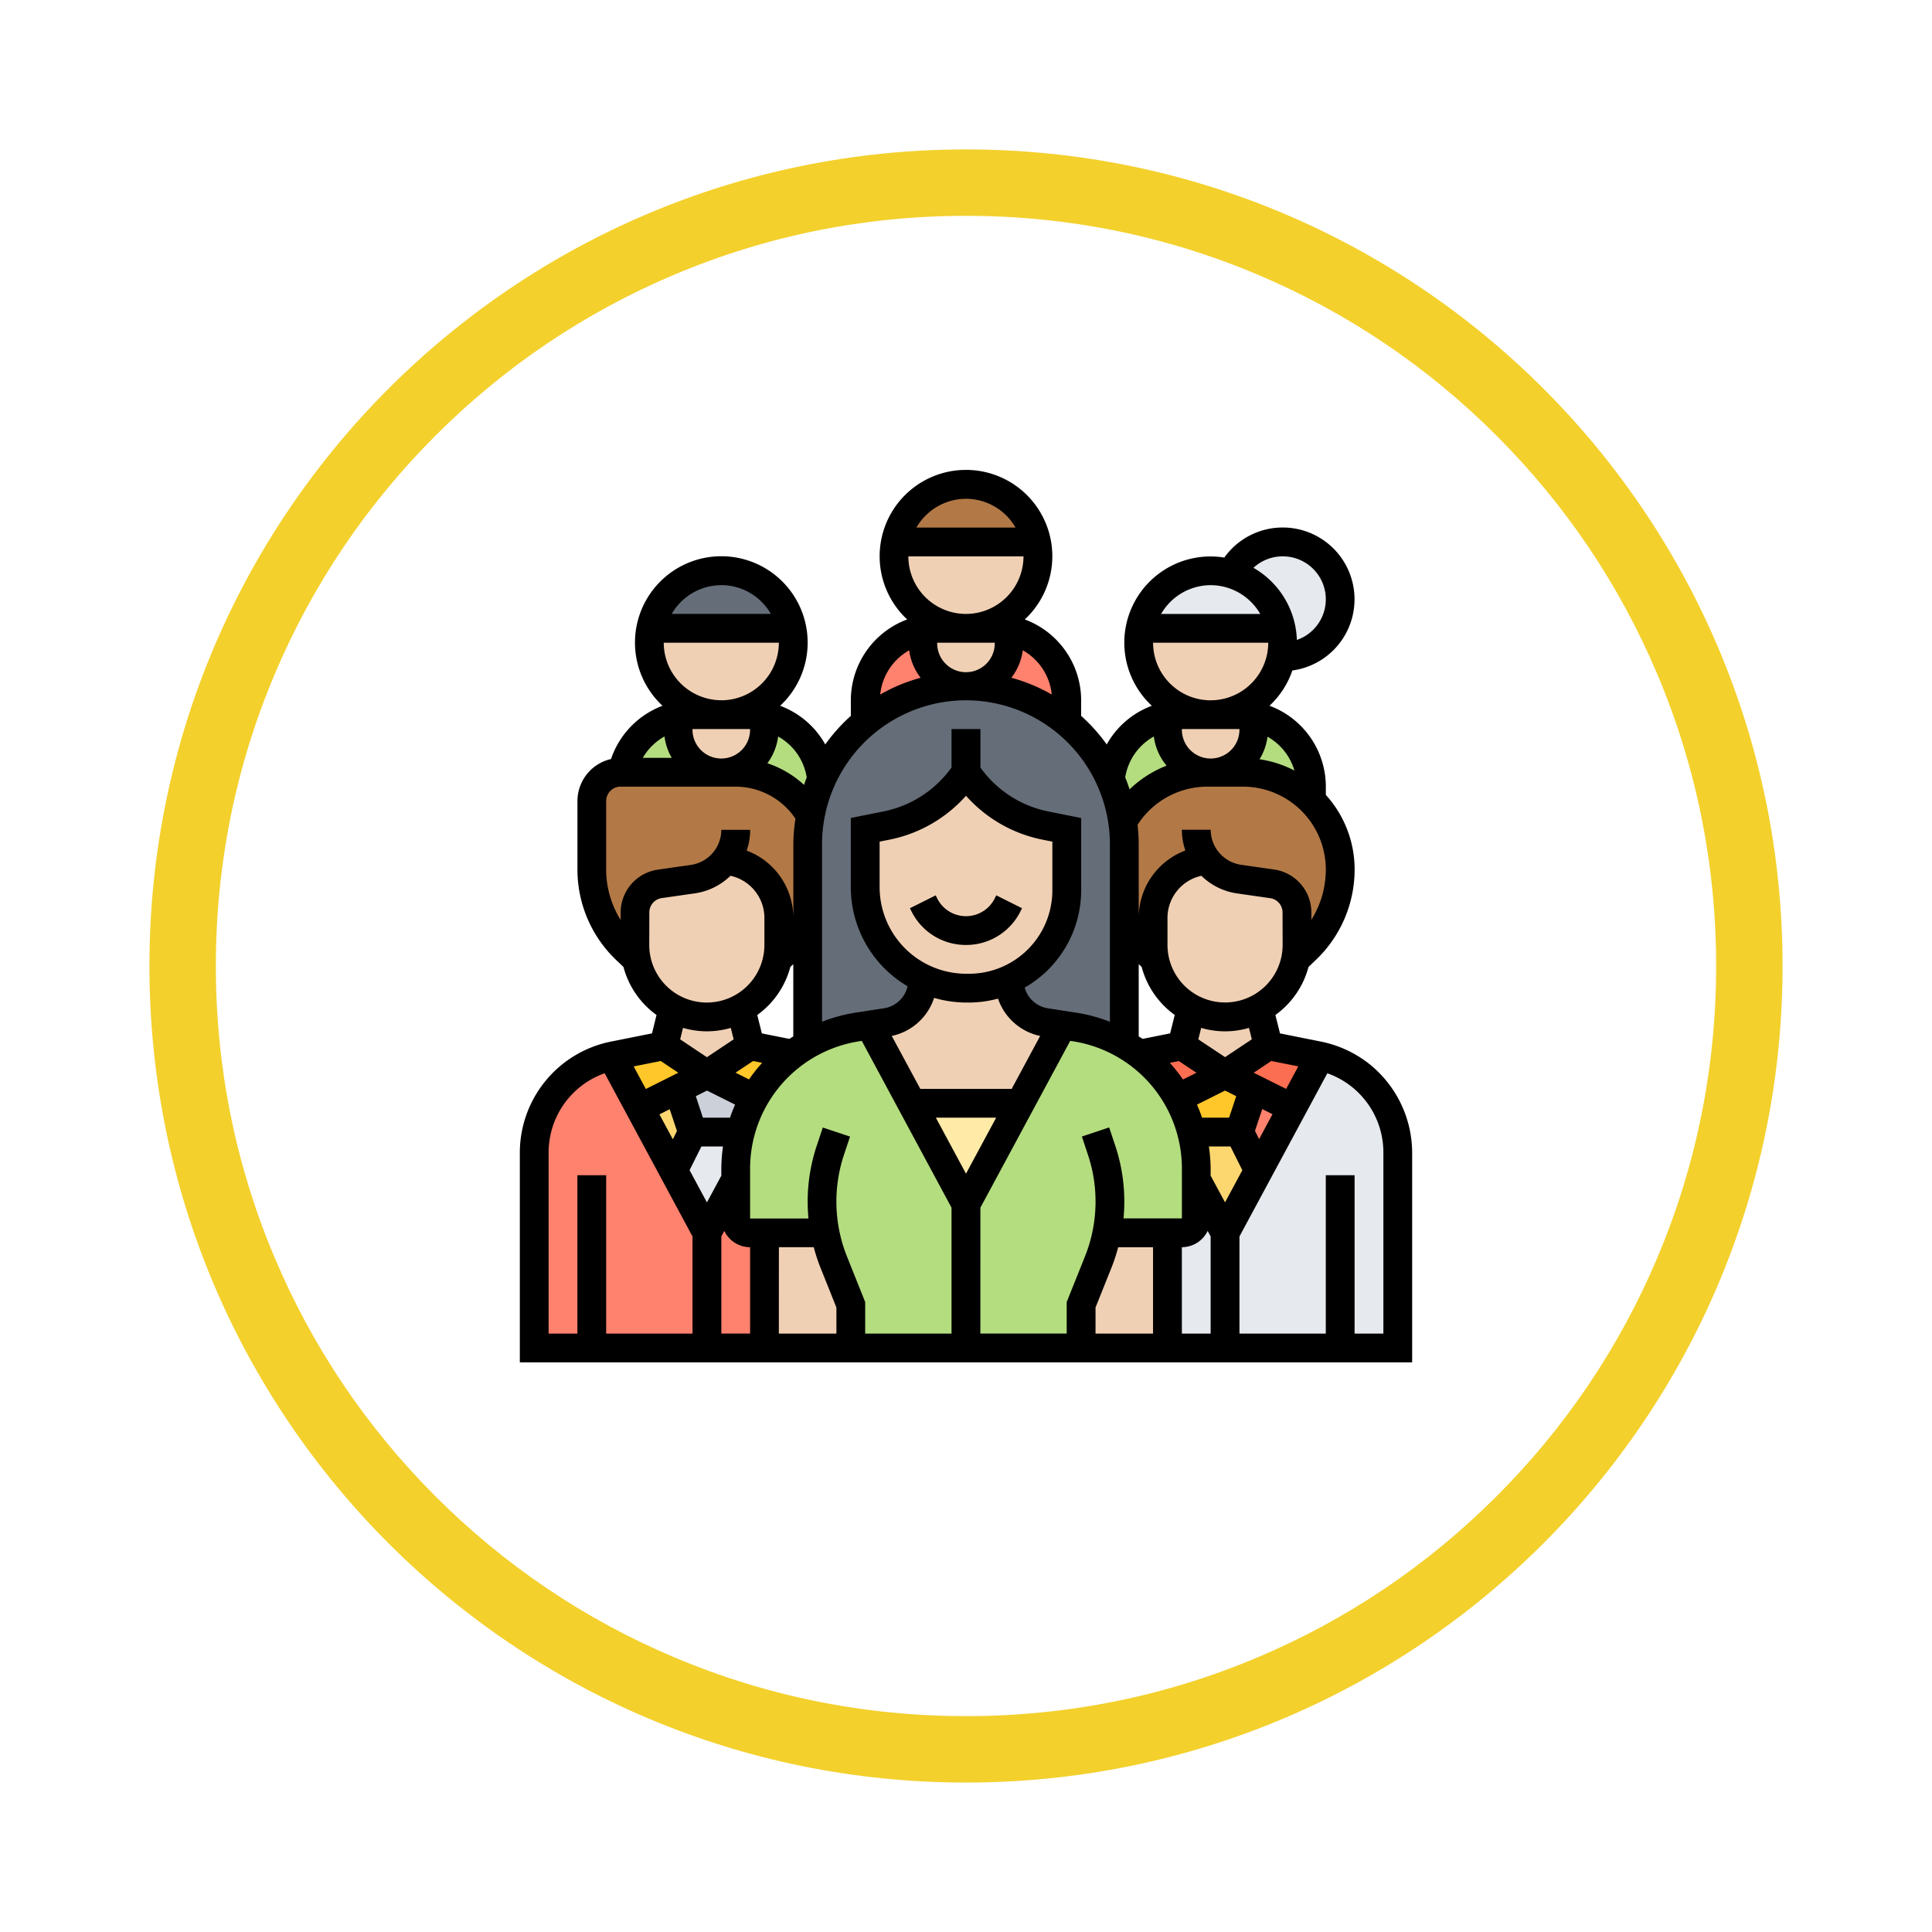 <svg xmlns="http://www.w3.org/2000/svg" xmlns:xlink="http://www.w3.org/1999/xlink" width="116.36" height="116.36" viewBox="0 0 116.36 116.36">
  <defs>
    <filter id="Trazado_920741" x="0" y="0" width="116.36" height="116.36" filterUnits="userSpaceOnUse">
      <feOffset dy="3" input="SourceAlpha"/>
      <feGaussianBlur stdDeviation="3" result="blur"/>
      <feFlood flood-opacity="0.161"/>
      <feComposite operator="in" in2="blur"/>
      <feComposite in="SourceGraphic"/>
    </filter>
  </defs>
  <g id="Grupo_1142897" data-name="Grupo 1142897" transform="translate(-1115.22 -1875.091)">
    <g transform="matrix(1, 0, 0, 1, 1115.22, 1875.09)" filter="url(#Trazado_920741)">
      <g id="Trazado_920741-2" data-name="Trazado 920741" transform="translate(9 6)" fill="#fff">
        <path d="M 49.18 96.36 C 42.81 96.36 36.631 95.113 30.816 92.653 C 25.198 90.277 20.152 86.875 15.819 82.541 C 11.485 78.208 8.083 73.162 5.707 67.544 C 3.247 61.729 2 55.55 2 49.18 C 2 42.81 3.247 36.631 5.707 30.816 C 8.083 25.198 11.485 20.152 15.819 15.819 C 20.152 11.485 25.198 8.083 30.816 5.707 C 36.631 3.247 42.81 2 49.18 2 C 55.55 2 61.729 3.247 67.544 5.707 C 73.162 8.083 78.208 11.485 82.541 15.819 C 86.875 20.152 90.277 25.198 92.653 30.816 C 95.113 36.631 96.36 42.81 96.36 49.18 C 96.36 55.55 95.113 61.729 92.653 67.544 C 90.277 73.162 86.875 78.208 82.541 82.541 C 78.208 86.875 73.162 90.277 67.544 92.653 C 61.729 95.113 55.55 96.36 49.18 96.36 Z" stroke="none"/>
        <path d="M 49.18 4 C 43.079 4 37.163 5.194 31.595 7.549 C 26.216 9.824 21.383 13.082 17.233 17.233 C 13.082 21.383 9.824 26.216 7.549 31.595 C 5.194 37.163 4 43.079 4 49.18 C 4 55.281 5.194 61.197 7.549 66.765 C 9.824 72.144 13.082 76.976 17.233 81.127 C 21.383 85.278 26.216 88.536 31.595 90.811 C 37.163 93.166 43.079 94.36 49.18 94.36 C 55.281 94.36 61.197 93.166 66.765 90.811 C 72.144 88.536 76.977 85.278 81.127 81.127 C 85.278 76.976 88.536 72.144 90.811 66.765 C 93.166 61.197 94.36 55.281 94.36 49.18 C 94.36 43.079 93.166 37.163 90.811 31.595 C 88.536 26.216 85.278 21.383 81.127 17.233 C 76.977 13.082 72.144 9.824 66.765 7.549 C 61.197 5.194 55.281 4 49.18 4 M 49.18 0 L 49.18 0 C 76.341 0 98.36 22.019 98.36 49.18 C 98.36 76.341 76.341 98.36 49.18 98.36 L 49.18 98.36 C 22.019 98.36 0 76.341 0 49.18 C 0 22.019 22.019 0 49.18 0 Z" stroke="none" fill="#f3d02c"/>
      </g>
    </g>
    <g id="humano" transform="translate(1146.528 1903.399)">
      <g id="Grupo_1142895" data-name="Grupo 1142895" transform="translate(0.867 0.867)">
        <g id="Grupo_1142851" data-name="Grupo 1142851" transform="translate(7.021 5.201)">
          <path id="Trazado_922098" data-name="Trazado 922098" d="M18.595,11.467H10.1a4.335,4.335,0,0,1,8.495,0Z" transform="translate(-10.1 -8)" fill="#656d78"/>
        </g>
        <g id="Grupo_1142852" data-name="Grupo 1142852" transform="translate(21.757)">
          <path id="Trazado_922099" data-name="Trazado 922099" d="M35.595,5.467H27.1a4.335,4.335,0,0,1,8.495,0Z" transform="translate(-27.1 -2)" fill="#b27946"/>
        </g>
        <g id="Grupo_1142853" data-name="Grupo 1142853" transform="translate(36.493 5.201)">
          <path id="Trazado_922100" data-name="Trazado 922100" d="M49.578,8.173a4.34,4.34,0,0,1,3.017,3.294H44.1A4.334,4.334,0,0,1,48.347,8,4.445,4.445,0,0,1,49.578,8.173Z" transform="translate(-44.1 -8)" fill="#e6e9ed"/>
        </g>
        <g id="Grupo_1142854" data-name="Grupo 1142854" transform="translate(41.972 3.467)">
          <path id="Trazado_922101" data-name="Trazado 922101" d="M56.991,9.467a3.466,3.466,0,0,1-3.467,3.467h-.087a4.378,4.378,0,0,0,0-1.734A4.34,4.34,0,0,0,50.42,7.907a3.472,3.472,0,0,1,6.571,1.56Z" transform="translate(-50.42 -6)" fill="#e6e9ed"/>
        </g>
        <g id="Grupo_1142855" data-name="Grupo 1142855" transform="translate(5.288 13.956)">
          <path id="Trazado_922102" data-name="Trazado 922102" d="M11.481,18.88a2.6,2.6,0,0,0,2.6,2.6H8.1A4.331,4.331,0,0,1,11.481,18.1Z" transform="translate(-8.1 -18.1)" fill="#b4dd7f"/>
        </g>
        <g id="Grupo_1142856" data-name="Grupo 1142856" transform="translate(11.269 13.956)">
          <path id="Trazado_922103" data-name="Trazado 922103" d="M21.042,21.888a9.2,9.2,0,0,0-.676,2.176,5.222,5.222,0,0,0-4.5-2.583H15a2.6,2.6,0,0,0,2.6-2.6V18.1a4.339,4.339,0,0,1,3.441,3.788Z" transform="translate(-15 -18.1)" fill="#b4dd7f"/>
        </g>
        <g id="Grupo_1142857" data-name="Grupo 1142857" transform="translate(40.741 13.956)">
          <path id="Trazado_922104" data-name="Trazado 922104" d="M55.068,22.347v.832a5.819,5.819,0,0,0-4.117-1.7H49a2.6,2.6,0,0,0,2.6-2.6V18.1A4.335,4.335,0,0,1,55.068,22.347Z" transform="translate(-49 -18.1)" fill="#b4dd7f"/>
        </g>
        <g id="Grupo_1142858" data-name="Grupo 1142858" transform="translate(34.699 13.956)">
          <path id="Trazado_922105" data-name="Trazado 922105" d="M48.072,21.481h-.217a5.834,5.834,0,0,0-5.08,2.956h-.009a9.381,9.381,0,0,0-.737-2.548A4.339,4.339,0,0,1,45.471,18.1v.78a2.6,2.6,0,0,0,2.6,2.6Z" transform="translate(-42.03 -18.1)" fill="#b4dd7f"/>
        </g>
        <g id="Grupo_1142859" data-name="Grupo 1142859" transform="translate(19.937 8.755)">
          <path id="Trazado_922106" data-name="Trazado 922106" d="M28.467,12.88a2.6,2.6,0,0,0,2.6,2.6A9.492,9.492,0,0,0,25,17.656V16.347A4.334,4.334,0,0,1,28.467,12.1Z" transform="translate(-25 -12.1)" fill="#ff826e"/>
        </g>
        <g id="Grupo_1142860" data-name="Grupo 1142860" transform="translate(26.005 8.755)">
          <path id="Trazado_922107" data-name="Trazado 922107" d="M38.068,16.347v1.309A9.492,9.492,0,0,0,32,15.481a2.6,2.6,0,0,0,2.6-2.6V12.1a4.317,4.317,0,0,1,3.467,4.247Z" transform="translate(-32 -12.1)" fill="#ff826e"/>
        </g>
        <g id="Grupo_1142861" data-name="Grupo 1142861" transform="translate(0 34.439)">
          <path id="Trazado_922108" data-name="Trazado 922108" d="M8.354,44.851l2.028,3.762,2.02,3.753V59.3H2V47.546a5.957,5.957,0,0,1,2.384-4.768A5.864,5.864,0,0,1,6.672,41.73Z" transform="translate(-2 -41.73)" fill="#ff826e"/>
        </g>
        <g id="Grupo_1142862" data-name="Grupo 1142862" transform="translate(10.402 41.859)">
          <path id="Trazado_922109" data-name="Trazado 922109" d="M17.467,53.506v6.935H14V53.506l1.734-3.216v2.349a.869.869,0,0,0,.867.867Z" transform="translate(-14 -50.29)" fill="#ff826e"/>
        </g>
        <g id="Grupo_1142863" data-name="Grupo 1142863" transform="translate(8.382 39.007)">
          <path id="Trazado_922110" data-name="Trazado 922110" d="M12.823,47h2.887a9.034,9.034,0,0,0-.286,2.236v.615L13.69,53.068l-2.02-3.753Z" transform="translate(-11.67 -47)" fill="#e6e9ed"/>
        </g>
        <g id="Grupo_1142864" data-name="Grupo 1142864" transform="translate(8.668 35.54)">
          <path id="Trazado_922111" data-name="Trazado 922111" d="M13.734,43l2.861,1.43a8.387,8.387,0,0,0-.832,2.037h-2.9L12,43.867Z" transform="translate(-12 -43)" fill="#ccd1d9"/>
        </g>
        <g id="Grupo_1142865" data-name="Grupo 1142865" transform="translate(6.354 36.407)">
          <path id="Trazado_922112" data-name="Trazado 922112" d="M12.511,46.6l-1.153,2.314L9.33,45.153,11.644,44Z" transform="translate(-9.33 -44)" fill="#fcd770"/>
        </g>
        <g id="Grupo_1142866" data-name="Grupo 1142866" transform="translate(10.402 33.806)">
          <path id="Trazado_922113" data-name="Trazado 922113" d="M16.6,41l2.583.52a8.489,8.489,0,0,0-2.323,2.644L14,42.734Z" transform="translate(-14 -41)" fill="#ffc729"/>
        </g>
        <g id="Grupo_1142867" data-name="Grupo 1142867" transform="translate(4.672 33.806)">
          <path id="Trazado_922114" data-name="Trazado 922114" d="M13.12,42.734l-1.734.867L9.072,44.753,7.39,41.633a.639.639,0,0,1,.121-.035l3.008-.6Z" transform="translate(-7.39 -41)" fill="#ffc729"/>
        </g>
        <g id="Grupo_1142868" data-name="Grupo 1142868" transform="translate(3.467 17.337)">
          <path id="Trazado_922115" data-name="Trazado 922115" d="M19,31.136a6.5,6.5,0,0,1-1.2,1.543l-.615.589a4.085,4.085,0,0,0,.087-.867v-1.63a3.475,3.475,0,0,0-2.626-3.363l-.572-.139-.009-.009a2.961,2.961,0,0,1-1.968,1.17l-2,.286A1.742,1.742,0,0,0,8.6,30.434V32.4a4.085,4.085,0,0,0,.087.867l-.615-.589A6.621,6.621,0,0,1,6,27.851V23.734A1.739,1.739,0,0,1,7.734,22h6.935a5.223,5.223,0,0,1,4.5,2.583A9.016,9.016,0,0,0,19,26.334Z" transform="translate(-6 -22)" fill="#b27946"/>
        </g>
        <g id="Grupo_1142869" data-name="Grupo 1142869" transform="translate(35.436 17.337)">
          <path id="Trazado_922116" data-name="Trazado 922116" d="M53.386,30.434a1.742,1.742,0,0,0-1.491-1.716l-2-.286a2.961,2.961,0,0,1-1.968-1.17l-.009.009-.572.139a3.475,3.475,0,0,0-2.626,3.363V32.4a4.085,4.085,0,0,0,.087.867l-.615-.589a6.5,6.5,0,0,1-1.2-1.543v-4.8a9.052,9.052,0,0,0-.1-1.378h.009A5.834,5.834,0,0,1,47.968,22h2.167a5.86,5.86,0,0,1,5.851,5.851,6.621,6.621,0,0,1-2.072,4.828l-.615.589a4.085,4.085,0,0,0,.087-.867Z" transform="translate(-42.88 -22)" fill="#b27946"/>
        </g>
        <g id="Grupo_1142870" data-name="Grupo 1142870" transform="translate(41.608 34.439)">
          <path id="Trazado_922117" data-name="Trazado 922117" d="M56.935,59.3H50V52.366l2.02-3.753,2.028-3.762L55.73,41.73a5.941,5.941,0,0,1,4.039,3.147,5.992,5.992,0,0,1,.633,2.67V59.3Z" transform="translate(-50 -41.73)" fill="#e6e9ed"/>
        </g>
        <g id="Grupo_1142871" data-name="Grupo 1142871" transform="translate(38.14 41.859)">
          <path id="Trazado_922118" data-name="Trazado 922118" d="M49.467,53.506v6.935H46V53.506h.867a.869.869,0,0,0,.867-.867V50.29Z" transform="translate(-46 -50.29)" fill="#e6e9ed"/>
        </g>
        <g id="Grupo_1142872" data-name="Grupo 1142872" transform="translate(39.588 39.007)">
          <path id="Trazado_922119" data-name="Trazado 922119" d="M50.557,47l1.153,2.314-2.02,3.753-1.734-3.216v-.615A9.034,9.034,0,0,0,47.67,47Z" transform="translate(-47.67 -47)" fill="#fcd770"/>
        </g>
        <g id="Grupo_1142873" data-name="Grupo 1142873" transform="translate(38.747 35.54)">
          <path id="Trazado_922120" data-name="Trazado 922120" d="M51.294,43.867l-.867,2.6h-2.9A8.387,8.387,0,0,0,46.7,44.43L49.561,43Z" transform="translate(-46.7 -43)" fill="#ffc729"/>
        </g>
        <g id="Grupo_1142874" data-name="Grupo 1142874" transform="translate(42.474 36.407)">
          <path id="Trazado_922121" data-name="Trazado 922121" d="M54.181,45.153l-2.028,3.762L51,46.6l.867-2.6Z" transform="translate(-51 -44)" fill="#ff826e"/>
        </g>
        <g id="Grupo_1142875" data-name="Grupo 1142875" transform="translate(41.608 33.806)">
          <path id="Trazado_922122" data-name="Trazado 922122" d="M55.73,41.633l-1.682,3.121L51.734,43.6,50,42.734,52.6,41l3.008.6a.639.639,0,0,1,.121.035Z" transform="translate(-50 -41)" fill="#fc6e51"/>
        </g>
        <g id="Grupo_1142876" data-name="Grupo 1142876" transform="translate(36.424 33.806)">
          <path id="Trazado_922123" data-name="Trazado 922123" d="M49.2,42.734l-2.861,1.43A8.489,8.489,0,0,0,44.02,41.52L46.6,41Z" transform="translate(-44.02 -41)" fill="#fc6e51"/>
        </g>
        <g id="Grupo_1142877" data-name="Grupo 1142877" transform="translate(13.869 45.075)">
          <path id="Trazado_922124" data-name="Trazado 922124" d="M23.2,58.334v2.6H18V54h3.649a10.4,10.4,0,0,0,.52,1.751Z" transform="translate(-18 -54)" fill="#f0d0b4"/>
        </g>
        <g id="Grupo_1142878" data-name="Grupo 1142878" transform="translate(32.939 45.075)">
          <path id="Trazado_922125" data-name="Trazado 922125" d="M45.2,54v6.935H40v-2.6l1.032-2.583A10.4,10.4,0,0,0,41.552,54Z" transform="translate(-40 -54)" fill="#f0d0b4"/>
        </g>
        <g id="Grupo_1142879" data-name="Grupo 1142879" transform="translate(12.136 32.567)">
          <path id="Trazado_922126" data-name="Trazado 922126" d="M21.383,52.078H16.867A.869.869,0,0,1,16,51.211V48.247a9.035,9.035,0,0,1,.286-2.236h.009a8.387,8.387,0,0,1,.832-2.037A8.489,8.489,0,0,1,19.45,41.33a6.061,6.061,0,0,1,.893-.581,8.713,8.713,0,0,1,3.008-1.066l.719-.113L26.6,44.277l3.268,6.068v8.668H22.935v-2.6L21.9,53.829a10.4,10.4,0,0,1-.52-1.751Z" transform="translate(-16 -39.57)" fill="#b4dd7f"/>
        </g>
        <g id="Grupo_1142880" data-name="Grupo 1142880" transform="translate(26.005 32.567)">
          <path id="Trazado_922127" data-name="Trazado 922127" d="M40.486,52.078a10.4,10.4,0,0,1-.52,1.751l-1.032,2.583v2.6H32V50.345l3.268-6.068L37.8,39.57l.719.113a8.713,8.713,0,0,1,3.008,1.066,6.062,6.062,0,0,1,.893.581,8.489,8.489,0,0,1,2.323,2.644,8.387,8.387,0,0,1,.832,2.037h.009a9.034,9.034,0,0,1,.286,2.236v2.965a.869.869,0,0,1-.867.867H40.486Z" transform="translate(-32 -39.57)" fill="#b4dd7f"/>
        </g>
        <g id="Grupo_1142881" data-name="Grupo 1142881" transform="translate(22.737 37.273)">
          <path id="Trazado_922128" data-name="Trazado 922128" d="M34.766,45,31.5,51.068,28.23,45Z" transform="translate(-28.23 -45)" fill="#ffeaa7"/>
        </g>
        <g id="Grupo_1142882" data-name="Grupo 1142882" transform="translate(16.47 12.136)">
          <path id="Trazado_922129" data-name="Trazado 922129" d="M30.535,21.2a7.569,7.569,0,0,1-4.8,3.216l-1.266.251v3.467a6.071,6.071,0,0,0,3.467,5.478v.1a2.593,2.593,0,0,1-2.2,2.566l-1,.156-.719.113a8.713,8.713,0,0,0-3.008,1.066L21,37.6V25.535a9.016,9.016,0,0,1,.165-1.751,9.2,9.2,0,0,1,.676-2.176A9.545,9.545,0,0,1,36.6,18.176a9.023,9.023,0,0,1,.676.615,9.532,9.532,0,0,1,1.95,2.817,9.381,9.381,0,0,1,.737,2.548,9.051,9.051,0,0,1,.1,1.378V37.6l-.009.009a8.713,8.713,0,0,0-3.008-1.066l-.719-.113-1-.156a2.593,2.593,0,0,1-2.2-2.566v-.026A5.893,5.893,0,0,0,36.6,28.318V24.668l-1.266-.251a7.6,7.6,0,0,1-4.8-3.216Z" transform="translate(-21 -16)" fill="#656d78"/>
        </g>
        <g id="Grupo_1142883" data-name="Grupo 1142883" transform="translate(8.668 13.869)">
          <path id="Trazado_922130" data-name="Trazado 922130" d="M17.2,18.087v.78a2.6,2.6,0,0,1-5.2,0v-.78A4.085,4.085,0,0,1,12.867,18h3.467a4.085,4.085,0,0,1,.867.087Z" transform="translate(-12 -18)" fill="#f0d0b4"/>
        </g>
        <g id="Grupo_1142884" data-name="Grupo 1142884" transform="translate(6.935 8.668)">
          <path id="Trazado_922131" data-name="Trazado 922131" d="M18.582,12a4.085,4.085,0,0,1,.087.867,4.334,4.334,0,1,1-8.668,0A4.085,4.085,0,0,1,10.087,12Z" transform="translate(-10 -12)" fill="#f0d0b4"/>
        </g>
        <g id="Grupo_1142885" data-name="Grupo 1142885" transform="translate(23.404 8.668)">
          <path id="Trazado_922132" data-name="Trazado 922132" d="M34.2,12.087v.78a2.6,2.6,0,1,1-5.2,0v-.78A4.085,4.085,0,0,1,29.867,12h3.467A4.085,4.085,0,0,1,34.2,12.087Z" transform="translate(-29 -12)" fill="#f0d0b4"/>
        </g>
        <g id="Grupo_1142886" data-name="Grupo 1142886" transform="translate(21.671 3.467)">
          <path id="Trazado_922133" data-name="Trazado 922133" d="M35.582,6a4.085,4.085,0,0,1,.087.867,4.334,4.334,0,0,1-8.668,0A4.085,4.085,0,0,1,27.087,6Z" transform="translate(-27 -6)" fill="#f0d0b4"/>
        </g>
        <g id="Grupo_1142887" data-name="Grupo 1142887" transform="translate(38.14 13.869)">
          <path id="Trazado_922134" data-name="Trazado 922134" d="M51.2,18.087v.78a2.6,2.6,0,0,1-5.2,0v-.78A4.085,4.085,0,0,1,46.867,18h3.467a4.085,4.085,0,0,1,.867.087Z" transform="translate(-46 -18)" fill="#f0d0b4"/>
        </g>
        <g id="Grupo_1142888" data-name="Grupo 1142888" transform="translate(36.407 8.668)">
          <path id="Trazado_922135" data-name="Trazado 922135" d="M52.582,13.734A4.335,4.335,0,0,1,44,12.867,4.085,4.085,0,0,1,44.087,12h8.495a4.377,4.377,0,0,1,0,1.734Z" transform="translate(-44 -12)" fill="#f0d0b4"/>
        </g>
        <g id="Grupo_1142889" data-name="Grupo 1142889" transform="translate(39.007 31.561)">
          <path id="Trazado_922136" data-name="Trazado 922136" d="M49.6,38.921a4.252,4.252,0,0,0,2.037-.511l.563,2.245-2.6,1.734L47,40.655l.563-2.245Z" transform="translate(-47 -38.41)" fill="#f0d0b4"/>
        </g>
        <g id="Grupo_1142890" data-name="Grupo 1142890" transform="translate(37.274 22.598)">
          <path id="Trazado_922137" data-name="Trazado 922137" d="M48.207,28.07a2.961,2.961,0,0,0,1.968,1.17l2,.286a1.742,1.742,0,0,1,1.491,1.716V33.21a4.085,4.085,0,0,1-.087.867,4.319,4.319,0,0,1-2.21,2.956,4.252,4.252,0,0,1-2.037.511L47.3,37.033a4.211,4.211,0,0,1-1.032-.754,4.374,4.374,0,0,1-1.179-2.2A4.085,4.085,0,0,1,45,33.21v-1.63a3.475,3.475,0,0,1,2.626-3.363l.572-.139Z" transform="translate(-45 -28.07)" fill="#f0d0b4"/>
        </g>
        <g id="Grupo_1142891" data-name="Grupo 1142891" transform="translate(7.801 31.561)">
          <path id="Trazado_922138" data-name="Trazado 922138" d="M16.2,40.655l-2.6,1.734L11,40.655l.563-2.245a4.252,4.252,0,0,0,2.037.511l2.037-.511Z" transform="translate(-11 -38.41)" fill="#f0d0b4"/>
        </g>
        <g id="Grupo_1142892" data-name="Grupo 1142892" transform="translate(6.068 22.598)">
          <path id="Trazado_922139" data-name="Trazado 922139" d="M15.042,28.217a3.475,3.475,0,0,1,2.626,3.363v1.63a4.085,4.085,0,0,1-.087.867,4.374,4.374,0,0,1-1.179,2.2,4.211,4.211,0,0,1-1.032.754l-2.037.511a4.252,4.252,0,0,1-2.037-.511,4.319,4.319,0,0,1-2.21-2.956A4.085,4.085,0,0,1,9,33.21V31.243a1.742,1.742,0,0,1,1.491-1.716l2-.286a2.961,2.961,0,0,0,1.968-1.17l.009.009Z" transform="translate(-9 -28.07)" fill="#f0d0b4"/>
        </g>
        <g id="Grupo_1142893" data-name="Grupo 1142893" transform="translate(20.206 29.749)">
          <path id="Trazado_922140" data-name="Trazado 922140" d="M36.908,39.137l-2.531,4.707H27.841L25.31,39.137l1-.156a2.593,2.593,0,0,0,2.2-2.566v-.1a6.047,6.047,0,0,0,2.626.589h.156a5.8,5.8,0,0,0,2.418-.52v.026a2.593,2.593,0,0,0,2.2,2.566Z" transform="translate(-25.31 -36.32)" fill="#f0d0b4"/>
        </g>
        <g id="Grupo_1142894" data-name="Grupo 1142894" transform="translate(19.937 17.337)">
          <path id="Trazado_922141" data-name="Trazado 922141" d="M37.136,25.467v3.649a5.893,5.893,0,0,1-3.467,5.366A5.8,5.8,0,0,1,31.25,35h-.156A6.079,6.079,0,0,1,25,28.935V25.467l1.266-.251A7.569,7.569,0,0,0,31.068,22a7.6,7.6,0,0,0,4.8,3.216Z" transform="translate(-25 -22)" fill="#f0d0b4"/>
        </g>
      </g>
      <g id="Grupo_1142896" data-name="Grupo 1142896">
        <path id="Trazado_922142" data-name="Trazado 922142" d="M52.012,36.658a6.884,6.884,0,0,0-2.759-1.233l-2.47-.494-.277-1.108A5.21,5.21,0,0,0,48.5,30.93l.44-.42a7.531,7.531,0,0,0,2.338-5.454,6.685,6.685,0,0,0-1.734-4.489v-.5a5.2,5.2,0,0,0-3.393-4.87,5.209,5.209,0,0,0,1.377-2.124,4.325,4.325,0,1,0-4.1-6.8A5.191,5.191,0,0,0,39.064,15.2a5.17,5.17,0,0,0-2.717,2.329,10.5,10.5,0,0,0-1.54-1.722v-.937A5.2,5.2,0,0,0,31.413,10a5.2,5.2,0,1,0-7.084,0,5.2,5.2,0,0,0-3.393,4.87v.937a10.491,10.491,0,0,0-1.54,1.721A5.175,5.175,0,0,0,16.678,15.2a5.2,5.2,0,1,0-7.085,0,5.212,5.212,0,0,0-3.1,3.206,2.6,2.6,0,0,0-2.023,2.531v4.119A7.534,7.534,0,0,0,6.8,30.509l.441.42a5.213,5.213,0,0,0,1.992,2.893L8.961,34.93l-2.47.494A6.831,6.831,0,0,0,1,42.121V54.743H54.743V42.121a6.866,6.866,0,0,0-2.731-5.464Zm-34.72-5.727.178-.17v4.351c-.078.05-.159.1-.235.15l-1.658-.331L15.3,33.823a5.213,5.213,0,0,0,1.992-2.893Zm-2.241,5.663.546.109a9.309,9.309,0,0,0-.793,1l-.811-.406Zm-3.024,3.414L11.6,38.713l.674-.337,1.691.845q-.17.385-.307.785H12.027Zm-2-.511.437,1.312-.248.5-.807-1.5Zm1.909,2.245h1.3a9.763,9.763,0,0,0-.1,1.369V43.5l-.867,1.61L11.223,43.17Zm1.2,5.419.179-.333a1.73,1.73,0,0,0,1.554.981v5.2H13.136Zm3.467.648h2.1a10.741,10.741,0,0,0,.391,1.2l.973,2.431V53.01H16.6Zm4.1.558a8.91,8.91,0,0,1-.181-6.122l.366-1.1L19.248,40.6l-.367,1.1a10.648,10.648,0,0,0-.545,3.364q0,.511.049,1.015H14.869V43.11A7.761,7.761,0,0,1,21.485,35.4l.111-.017L27,45.427V53.01H21.8v-1.9ZM27.872,20.62A8.349,8.349,0,0,0,32.5,23.267l.573.114v2.938a5.025,5.025,0,0,1-5.019,5.02H27.9a5.222,5.222,0,0,1-5.23-5.2V23.381l.573-.114a8.349,8.349,0,0,0,4.628-2.647ZM25.957,32.793a6.99,6.99,0,0,0,1.944.28h.153a6.744,6.744,0,0,0,1.745-.237,3.431,3.431,0,0,0,2.54,2.249l-1.717,3.189h-5.5L23.4,35.084a3.427,3.427,0,0,0,2.552-2.292ZM27.872,43.38l-1.816-3.373h3.632Zm.867,2.047,5.41-10.046.111.017a7.759,7.759,0,0,1,6.615,7.71v2.965H37.359q.047-.5.048-1.015a10.624,10.624,0,0,0-.546-3.364l-.366-1.1-1.643.549.365,1.1a8.9,8.9,0,0,1-.18,6.123l-1.1,2.743v1.9h-5.2Zm9.535-14.667.178.169a5.213,5.213,0,0,0,1.992,2.893l-.277,1.108-1.658.331c-.076-.053-.157-.1-.235-.15Zm5.443,9.246H42.09q-.137-.4-.307-.785l1.691-.846.674.337Zm-2.777-2.3a9.528,9.528,0,0,0-.793-1l.546-.109,1.059.706ZM35.673,51.442l.973-2.431a10.509,10.509,0,0,0,.391-1.2h2.1v5.2H35.673Zm5.2-3.634a1.73,1.73,0,0,0,1.554-.981l.179.333V53.01H40.874Zm2.6-2.7-.867-1.61V43.11a9.633,9.633,0,0,0-.106-1.369h1.3l.715,1.43ZM45.525,41.3l-.248-.5.437-1.312.618.309Zm2.361-4.384-.732,1.358L45.2,37.3l1.059-.706Zm-2.8-1.629-1.611,1.074L41.863,35.29l.173-.691a5.1,5.1,0,0,0,2.878,0Zm1.856-5.686a3.467,3.467,0,1,1-6.935,0V27.978a2.6,2.6,0,0,1,1.97-2.522l.071-.018A3.843,3.843,0,0,0,44.192,26.5l2,.287a.87.87,0,0,1,.745.857Zm2.3-2.715a5.8,5.8,0,0,1-.57,1.207v-.456a2.612,2.612,0,0,0-2.232-2.574l-2-.287a2.141,2.141,0,0,1-1.831-2.11H40.874a3.829,3.829,0,0,0,.21,1.25,4.328,4.328,0,0,0-2.81,4.058V23.537a10.383,10.383,0,0,0-.07-1.167,5,5,0,0,1,4.189-2.3h2.164a4.992,4.992,0,0,1,4.986,4.986,5.778,5.778,0,0,1-.3,1.834ZM44.341,16.6a1.734,1.734,0,1,1-3.467,0Zm3.311,2.5a6.663,6.663,0,0,0-2.1-.68,3.428,3.428,0,0,0,.48-1.358A3.459,3.459,0,0,1,47.653,19.1Zm-5.045-4.229A3.471,3.471,0,0,1,39.14,11.4h6.935A3.471,3.471,0,0,1,42.608,14.869ZM46.942,6.2a2.588,2.588,0,0,1,.858,5.034A5.2,5.2,0,0,0,45.184,6.89,2.587,2.587,0,0,1,46.942,6.2ZM42.608,7.935a3.456,3.456,0,0,1,2.985,1.734h-5.97A3.454,3.454,0,0,1,42.608,7.935ZM39.185,17.05a3.433,3.433,0,0,0,.767,1.756,6.767,6.767,0,0,0-2.227,1.426c-.081-.243-.165-.484-.264-.718A3.443,3.443,0,0,1,39.185,17.05Zm-6.148-2.529a10.338,10.338,0,0,0-2.434-1.01,3.426,3.426,0,0,0,.689-1.653A3.451,3.451,0,0,1,33.037,14.522Zm-6.9-3.12h3.467a1.734,1.734,0,1,1-3.467,0Zm1.734-1.734A3.471,3.471,0,0,1,24.4,6.2h6.935A3.471,3.471,0,0,1,27.872,9.668Zm0-6.935a3.456,3.456,0,0,1,2.985,1.734h-5.97A3.454,3.454,0,0,1,27.872,2.734ZM24.45,11.859a3.426,3.426,0,0,0,.689,1.653,10.338,10.338,0,0,0-2.434,1.01A3.453,3.453,0,0,1,24.45,11.859Zm3.421,3.01a8.678,8.678,0,0,1,8.668,8.668V34.231a9.662,9.662,0,0,0-2.017-.546l-1.714-.264a1.72,1.72,0,0,1-1.4-1.25,6.752,6.752,0,0,0,3.4-5.853V21.96l-1.967-.394a6.62,6.62,0,0,1-4.1-2.647V16.6H27v2.316a6.625,6.625,0,0,1-4.1,2.647l-1.966.394v4.176a6.927,6.927,0,0,0,3.42,5.959,1.72,1.72,0,0,1-1.422,1.326l-1.714.264a9.662,9.662,0,0,0-2.017.546V23.537a8.678,8.678,0,0,1,8.668-8.668ZM18.28,19.515c-.062.146-.108.3-.164.446a6.1,6.1,0,0,0-2.206-1.3,3.428,3.428,0,0,0,.647-1.611,3.437,3.437,0,0,1,1.723,2.465ZM11.4,16.6h3.467a1.734,1.734,0,1,1-3.467,0Zm1.734-1.734A3.471,3.471,0,0,1,9.668,11.4H16.6A3.471,3.471,0,0,1,13.136,14.869Zm0-6.935a3.456,3.456,0,0,1,2.985,1.734h-5.97A3.454,3.454,0,0,1,13.136,7.935ZM9.713,17.047a3.424,3.424,0,0,0,.438,1.29H8.405A3.479,3.479,0,0,1,9.713,17.047ZM6.5,26.889a5.769,5.769,0,0,1-.3-1.833V20.937a.868.868,0,0,1,.867-.867H14A4.349,4.349,0,0,1,17.6,22a10.478,10.478,0,0,0-.127,1.539v4.441a4.327,4.327,0,0,0-2.81-4.058,3.829,3.829,0,0,0,.21-1.25H13.136a2.143,2.143,0,0,1-1.83,2.111l-2,.287a2.611,2.611,0,0,0-2.233,2.573V28.1A5.8,5.8,0,0,1,6.5,26.889Zm2.3.752a.871.871,0,0,1,.744-.858l2-.287a3.852,3.852,0,0,0,2.144-1.059l.072.018a2.6,2.6,0,0,1,1.97,2.523v1.627a3.467,3.467,0,1,1-6.935,0Zm3.467,7.165a5.16,5.16,0,0,0,1.439-.207l.172.691-1.611,1.075L10.657,35.29l.172-.691A5.16,5.16,0,0,0,12.269,34.806ZM9.486,36.594l1.059.706-1.956.979L7.857,36.92ZM2.734,42.121A5.059,5.059,0,0,1,6.11,37.332L11.4,47.161V53.01H6.2V43.474H4.467V53.01H2.734ZM53.01,53.01H51.276V43.474H49.542V53.01h-5.2V47.161l5.292-9.828a5.055,5.055,0,0,1,3.376,4.788Z" transform="translate(-1 -1)"/>
        <path id="Trazado_922143" data-name="Trazado 922143" d="M31.481,33.541a3.651,3.651,0,0,0,3.284-2.03l.091-.183-1.551-.776-.091.184a1.938,1.938,0,0,1-3.467,0l-.091-.183-1.551.776.091.182A3.651,3.651,0,0,0,31.481,33.541Z" transform="translate(-4.61 -4.936)"/>
      </g>
    </g>
  </g>
</svg>
